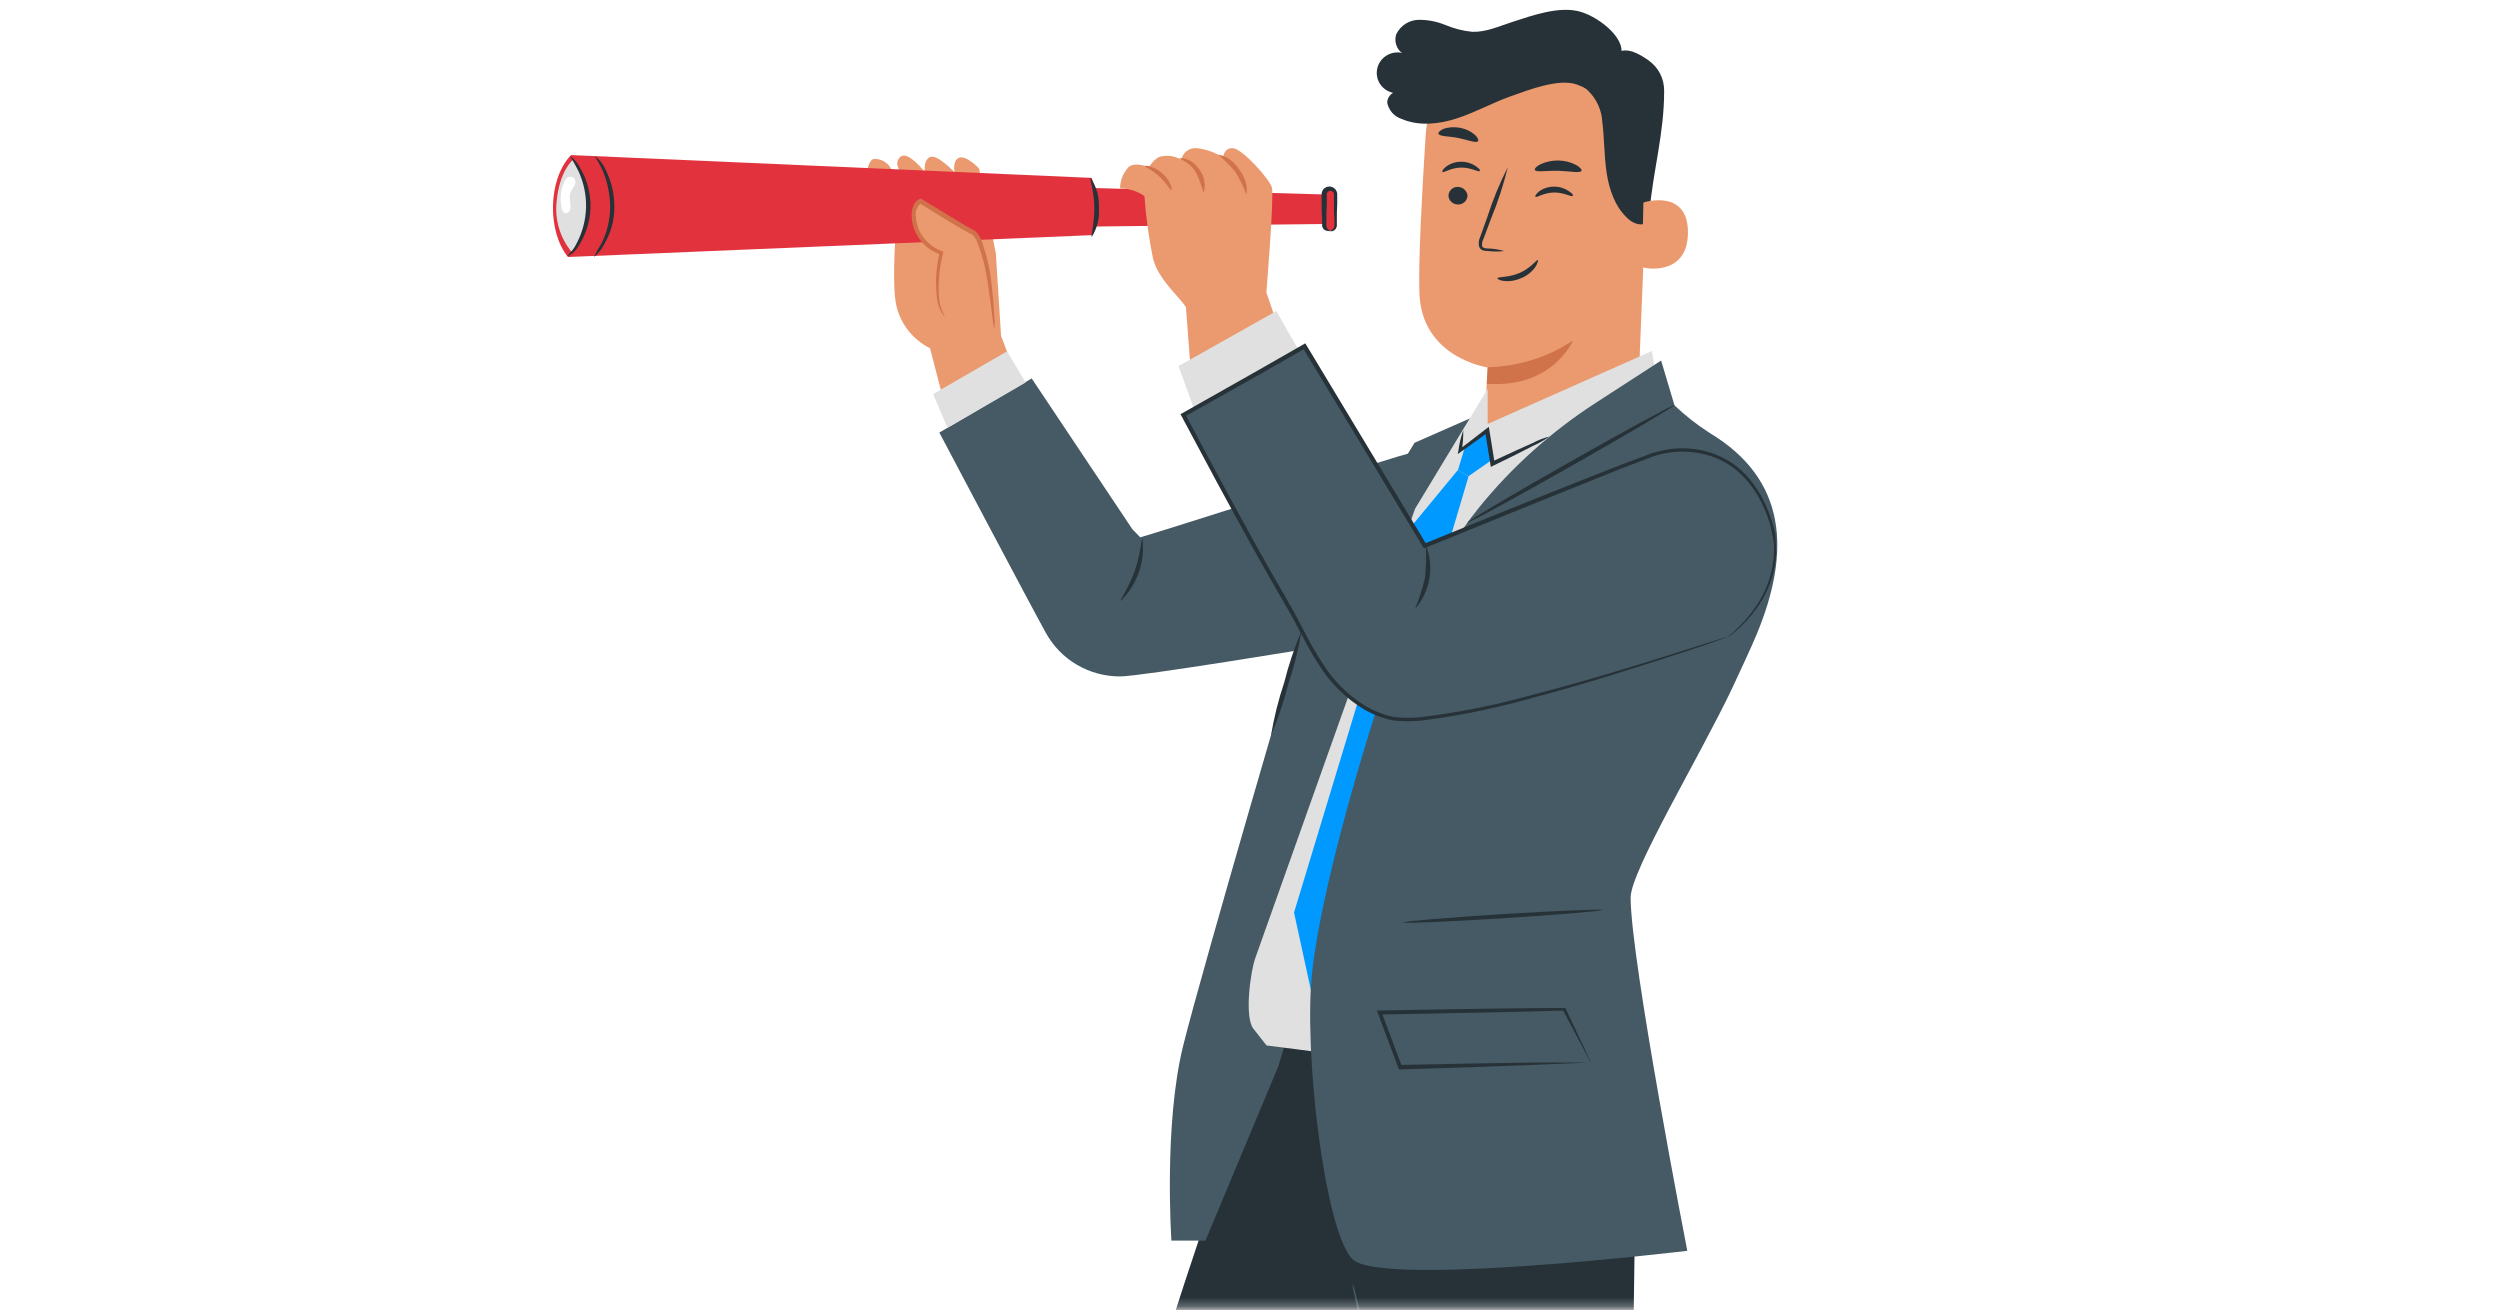 <svg width="290" height="152" viewBox="0 0 290 152" fill="none" xmlns="http://www.w3.org/2000/svg">
<mask id="mask0_1302_6021" style="mask-type:alpha" maskUnits="userSpaceOnUse" x="0" y="0" width="290" height="152">
<rect width="289.534" height="151.75" fill="#D9D9D9"/>
</mask>
<g mask="url(#mask0_1302_6021)">
<g filter="url(#filter0_d_1302_6021)">
<path d="M79.179 112.968C78.505 108.149 85.445 104.093 90.662 103.672C93.147 103.476 95.731 103.858 98.087 103.035C103.195 101.282 105.234 94.758 110.214 92.672C113.936 91.124 118.232 92.496 121.836 94.298C125.439 96.1 129.013 98.353 133.052 98.618C136.556 98.843 140.377 97.55 143.446 99.245C145.733 100.508 146.931 103.104 149.039 104.652C151.138 106.199 153.791 106.483 156.355 106.581C158.919 106.679 161.552 106.748 163.899 107.796C166.245 108.844 168.155 111.293 167.67 113.781L79.179 112.958V112.968Z" fill="white"/>
</g>
<g filter="url(#filter1_d_1302_6021)">
<path d="M179.814 138.968C179.131 134.149 186.081 130.103 191.288 129.672C193.772 129.476 196.366 129.858 198.712 129.045C203.83 127.282 205.86 120.758 210.839 118.672C214.571 117.124 218.858 118.496 222.461 120.298C226.065 122.1 229.638 124.353 233.687 124.618C237.192 124.843 241.003 123.55 244.072 125.245C246.359 126.508 247.556 129.104 249.665 130.652C251.774 132.199 254.417 132.483 256.981 132.581C259.545 132.679 262.188 132.748 264.524 133.806C266.851 134.864 268.781 137.293 268.296 139.781L179.814 138.958V138.968Z" fill="white"/>
</g>
<g filter="url(#filter2_d_1302_6021)">
<path d="M22.797 68.475C22.361 65.263 26.935 62.627 30.38 62.343C32.023 62.216 33.726 62.461 35.251 61.932C38.616 60.766 39.963 56.456 43.249 55.085C45.714 54.066 48.536 54.968 50.921 56.163C53.307 57.358 55.653 58.837 58.316 59.003C60.633 59.15 63.187 58.298 65.137 59.415C66.642 60.257 67.434 61.971 68.83 62.99C70.275 63.871 71.948 64.322 73.651 64.283C75.344 64.244 77.036 64.508 78.63 65.086C80.174 65.791 81.432 67.388 81.115 69.034L22.797 68.466V68.475Z" fill="white"/>
</g>
<path d="M189.991 46.553L191.149 17.912C191.694 10.017 188.13 2.935 180.131 2.612H179.26C175.706 2.671 172.3 4.062 169.727 6.491C167.153 8.92 165.599 12.221 165.371 15.738C164.935 22.624 164.529 30.254 164.648 33.947C164.876 41.529 172.568 42.626 172.568 42.626C172.568 42.626 172.241 48.13 172.182 50.334C172.182 50.334 173.003 50.922 180.151 51.177C187.298 51.431 189.991 46.553 189.991 46.553Z" fill="#EB996E"/>
<path d="M172.579 42.596C176.103 42.518 179.539 41.441 182.469 39.501C182.469 39.501 180.132 45.065 172.46 44.516L172.579 42.596Z" fill="#D1734A"/>
<path d="M168.019 22.643C168.019 22.927 168.128 23.201 168.336 23.397C168.534 23.603 168.811 23.711 169.098 23.721C169.375 23.74 169.642 23.642 169.86 23.466C170.068 23.29 170.197 23.035 170.227 22.761C170.227 22.477 170.108 22.212 169.9 22.006C169.702 21.81 169.425 21.693 169.138 21.683C168.86 21.663 168.593 21.752 168.385 21.938C168.177 22.114 168.049 22.369 168.029 22.643H168.019Z" fill="#263238"/>
<path d="M167.314 19.94C167.452 20.087 168.284 19.46 169.462 19.44C170.64 19.421 171.511 19.989 171.63 19.842C171.758 19.695 171.551 19.538 171.174 19.264C170.66 18.921 170.046 18.745 169.422 18.764C168.808 18.774 168.214 18.98 167.729 19.342C167.373 19.626 167.254 19.881 167.324 19.94H167.314Z" fill="#263238"/>
<path d="M178.103 22.829C178.241 22.966 179.073 22.349 180.241 22.33C181.399 22.31 182.3 22.878 182.419 22.731C182.548 22.584 182.34 22.418 181.954 22.154C181.439 21.811 180.835 21.634 180.211 21.654C179.598 21.654 178.994 21.86 178.509 22.222C178.162 22.516 178.043 22.761 178.113 22.829H178.103Z" fill="#263238"/>
<path d="M174.512 29.128C173.879 28.942 173.225 28.834 172.562 28.824C172.255 28.824 171.978 28.746 171.919 28.54C171.889 28.236 171.948 27.923 172.107 27.649L172.958 25.366C173.76 23.427 174.413 21.429 174.908 19.391C173.958 21.252 173.166 23.192 172.532 25.171L171.711 27.462C171.532 27.825 171.483 28.236 171.582 28.628C171.622 28.736 171.691 28.824 171.78 28.902C171.869 28.981 171.968 29.03 172.077 29.059C172.245 29.098 172.423 29.118 172.592 29.118C173.225 29.196 173.879 29.196 174.512 29.118V29.128Z" fill="#263238"/>
<path d="M178.046 19.715C178.194 20.018 179.352 19.773 180.748 19.813C182.144 19.852 183.292 20.126 183.451 19.813C183.52 19.675 183.292 19.401 182.817 19.127C182.184 18.804 181.481 18.627 180.768 18.617C180.055 18.608 179.352 18.755 178.699 19.049C178.214 19.303 177.976 19.568 178.046 19.715Z" fill="#263238"/>
<path d="M166.879 15.541C167.057 15.845 168.037 15.786 169.146 16.002C170.255 16.227 171.166 16.619 171.433 16.393C171.562 16.276 171.433 15.992 171.116 15.659C170.621 15.228 170.017 14.944 169.364 14.826C168.711 14.699 168.037 14.738 167.414 14.963C166.968 15.179 166.78 15.414 166.879 15.531V15.541Z" fill="#263238"/>
<path d="M192.209 29.04C192.209 29.04 192.308 29.108 192.467 29.177C192.576 29.226 192.694 29.245 192.803 29.245C192.912 29.245 193.041 29.226 193.14 29.177C193.476 28.971 193.764 28.677 193.952 28.325C194.14 27.972 194.229 27.58 194.219 27.188C194.239 26.747 194.16 26.297 193.981 25.886C193.932 25.719 193.843 25.572 193.724 25.454C193.605 25.337 193.457 25.239 193.298 25.18C193.199 25.151 193.08 25.161 192.981 25.2C192.882 25.249 192.803 25.317 192.754 25.415C192.675 25.562 192.754 25.67 192.675 25.68C192.595 25.68 192.566 25.592 192.615 25.376C192.645 25.249 192.714 25.141 192.823 25.063C192.972 24.955 193.15 24.916 193.328 24.935C193.546 24.975 193.754 25.073 193.932 25.21C194.1 25.357 194.229 25.543 194.308 25.748C194.526 26.199 194.635 26.698 194.615 27.208C194.635 27.668 194.516 28.129 194.268 28.52C194.021 28.912 193.665 29.226 193.239 29.422C193.1 29.461 192.952 29.471 192.803 29.441C192.665 29.412 192.526 29.363 192.407 29.275C192.199 29.157 192.199 29.04 192.199 29.04H192.209Z" fill="#D1734A"/>
<path d="M173.702 32.282C173.702 32.37 173.97 32.546 174.494 32.595C175.187 32.664 175.88 32.537 176.514 32.243C177.157 31.968 177.712 31.528 178.108 30.959C178.395 30.519 178.434 30.186 178.365 30.146C178.286 30.107 177.553 31.106 176.266 31.665C174.979 32.223 173.791 32.076 173.702 32.272V32.282Z" fill="#263238"/>
<path d="M100.63 19.646C100.63 19.646 100.838 18.431 101.442 18.431C101.848 18.431 102.254 18.539 102.6 18.755C102.947 18.97 103.224 19.274 103.392 19.646C103.808 20.537 100.63 19.646 100.63 19.646Z" fill="#EB996E"/>
<path d="M116.123 38.972L115.519 29.402L113.569 19.538C113.569 19.538 112.045 17.942 111.243 18.304C110.431 18.666 110.738 19.999 110.738 19.999C110.738 19.999 108.61 17.726 107.818 18.245C107.016 18.764 107.313 19.999 107.313 19.999C107.313 19.999 105.362 17.471 104.481 18.167C103.59 18.862 104.481 19.999 104.481 19.999C104.481 19.999 103.284 31.038 103.887 34.985C104.076 36.141 104.531 37.228 105.224 38.169C105.917 39.109 106.837 39.873 107.887 40.392L109.491 46.603L117.41 42.342L116.123 38.972Z" fill="#EB996E"/>
<path d="M111.284 26.444L154.287 25.974V22.575L111.284 21.38V26.454V26.444Z" fill="#E1323D"/>
<path d="M65.872 29.813L126.635 27.276C127.387 25.121 127.387 22.79 126.635 20.635L66.238 17.99C63.516 20.851 63.496 26.865 65.882 29.813H65.872Z" fill="#E1323D"/>
<path d="M66.459 18.549C66.459 18.549 68.29 20.244 68.221 23.936C68.151 27.629 66.27 29.177 66.27 29.177C64.954 27.551 64.34 25.464 64.568 23.398C64.894 19.783 66.459 18.549 66.459 18.549Z" fill="#E0E0E0"/>
<path d="M68.894 29.813C69.388 29.422 69.794 28.922 70.072 28.354C70.864 27.032 71.279 25.523 71.269 23.985C71.269 22.457 70.903 20.958 70.21 19.597C69.953 19.019 69.537 18.51 69.022 18.128C68.953 18.128 69.418 18.725 69.893 19.744C70.468 21.086 70.764 22.526 70.774 23.985C70.774 25.435 70.448 26.875 69.804 28.177C69.478 28.697 69.171 29.245 68.903 29.794L68.894 29.813Z" fill="#263238"/>
<path d="M66.19 18.137C66.121 18.196 66.566 18.755 67.061 19.773C67.695 21.096 68.011 22.555 67.982 24.015C67.952 25.484 67.576 26.924 66.893 28.227C66.635 28.775 66.259 29.265 65.814 29.676C65.814 29.676 66.022 29.676 66.299 29.471C66.675 29.177 66.982 28.814 67.2 28.403C68.011 27.081 68.467 25.572 68.496 24.034C68.526 22.487 68.14 20.959 67.368 19.616C67.101 19.039 66.695 18.529 66.19 18.137Z" fill="#263238"/>
<path d="M65.397 21.213C65.467 21.017 65.576 20.841 65.714 20.694C65.784 20.616 65.873 20.557 65.972 20.527C66.071 20.498 66.18 20.488 66.279 20.498C66.378 20.518 66.477 20.576 66.556 20.645C66.635 20.714 66.684 20.811 66.714 20.91C66.764 21.115 66.744 21.321 66.645 21.507C66.417 21.938 66.061 22.349 66.081 22.78C66.1 23.211 66.199 23.652 66.17 24.083C66.17 24.24 66.11 24.397 66.021 24.524C65.982 24.593 65.912 24.642 65.843 24.681C65.774 24.72 65.695 24.73 65.605 24.73C65.338 24.73 65.219 24.406 65.16 24.152C64.932 23.172 65.011 22.144 65.397 21.213Z" fill="white"/>
<path d="M126.645 27.492C127.289 26.454 127.576 25.249 127.477 24.044C127.526 22.829 127.19 21.634 126.507 20.625C126.358 20.684 126.923 22.154 126.942 24.054C126.962 25.954 126.507 27.443 126.645 27.492Z" fill="#263238"/>
<path d="M154.376 26.777C154.544 26.777 154.713 26.708 154.841 26.591C154.96 26.473 155.029 26.307 155.029 26.13V22.526C155.029 22.359 154.96 22.193 154.841 22.065C154.722 21.938 154.554 21.879 154.376 21.879C154.198 21.879 154.039 21.948 153.911 22.065C153.782 22.183 153.713 22.349 153.713 22.526V26.14C153.713 26.307 153.792 26.473 153.911 26.591C154.029 26.708 154.198 26.777 154.376 26.777Z" fill="#E1323D"/>
<path d="M154.375 26.777C154.375 26.777 154.197 26.777 154.029 26.552C153.92 26.454 153.861 26.307 153.861 26.17V25.494C153.861 24.916 153.861 24.318 153.91 23.701V22.643C153.9 22.584 153.89 22.516 153.91 22.457C153.93 22.398 153.95 22.34 153.989 22.291C154.029 22.242 154.078 22.203 154.138 22.173C154.197 22.144 154.257 22.134 154.326 22.134C154.385 22.134 154.455 22.154 154.504 22.183C154.563 22.212 154.613 22.252 154.653 22.3C154.692 22.349 154.722 22.408 154.732 22.467C154.742 22.526 154.752 22.594 154.732 22.653V23.711C154.732 24.358 154.752 24.955 154.791 25.503V26.179C154.791 26.248 154.781 26.326 154.752 26.385C154.722 26.454 154.682 26.512 154.633 26.561C154.455 26.738 154.276 26.747 154.286 26.787C154.286 26.826 154.474 26.895 154.761 26.718C154.851 26.659 154.92 26.581 154.969 26.493C155.019 26.405 155.058 26.307 155.068 26.209V25.503C155.068 24.926 155.068 24.328 155.118 23.711V22.653C155.138 22.408 155.068 22.163 154.91 21.967C154.821 21.869 154.722 21.781 154.593 21.723C154.474 21.664 154.336 21.634 154.207 21.634C154.068 21.634 153.94 21.664 153.821 21.723C153.702 21.781 153.593 21.86 153.504 21.958C153.356 22.154 153.286 22.398 153.306 22.643V23.701C153.306 24.348 153.326 24.945 153.366 25.494V26.199C153.385 26.297 153.415 26.395 153.474 26.483C153.534 26.571 153.603 26.65 153.692 26.708C154.227 26.885 154.395 26.797 154.385 26.777H154.375Z" fill="#263238"/>
<path d="M146.899 33.908C146.899 33.908 147.819 22.732 147.542 21.752C147.265 20.773 144.157 17.315 143.068 17.197C141.979 17.08 141.86 18.275 141.86 18.275C140.949 17.677 139.91 17.305 138.831 17.188C138.415 17.148 137.999 17.266 137.672 17.511C137.336 17.756 137.118 18.118 137.039 18.529C136.316 18.098 135.455 17.971 134.633 18.157C133.99 18.275 133.247 19.391 133.247 19.391C133.247 19.391 131.663 18.715 130.901 19.391C130.278 20.067 129.931 20.949 129.931 21.86C130.941 21.86 131.931 22.163 132.752 22.751C132.931 25.19 133.267 27.61 133.752 30C134.356 32.39 136.752 34.378 137.564 35.612L138.197 43.87L148.463 38.512L146.899 33.918V33.908Z" fill="#EB996E"/>
<path d="M144.596 22.595C144.665 22.085 144.626 21.556 144.477 21.057C144.329 20.557 144.081 20.097 143.754 19.695C143.487 19.244 143.141 18.853 142.715 18.549C142.289 18.245 141.804 18.03 141.289 17.912C142.032 18.549 142.715 19.235 143.339 19.989C143.824 20.822 144.249 21.693 144.606 22.595H144.596Z" fill="#D1734A"/>
<path d="M139.606 22.398C139.754 21.958 139.784 21.487 139.714 21.017C139.635 20.557 139.457 20.116 139.18 19.744C138.833 19.166 138.299 18.715 137.655 18.471C137.17 18.304 136.844 18.343 136.834 18.402C136.824 18.461 138.022 18.784 138.734 20.008C139.101 20.772 139.398 21.566 139.606 22.389V22.398Z" fill="#D1734A"/>
<path d="M135.885 22.036C136.023 22.036 135.796 20.949 134.835 20.106C133.875 19.264 132.796 19.146 132.786 19.254C132.776 19.362 133.657 19.705 134.489 20.479C135.33 21.252 135.707 22.075 135.885 22.026V22.036Z" fill="#D1734A"/>
<path d="M109.602 36.66C107.889 34.662 109.196 29.294 109.196 29.294C108.473 29.04 107.83 28.628 107.305 28.08C106.78 27.531 106.384 26.865 106.167 26.15C105.563 23.75 106.771 23.349 106.771 23.349C107.176 23.554 110.918 25.954 112.839 26.953C114.759 27.952 115.363 38.139 115.363 38.139" fill="#EB996E"/>
<path d="M115.352 38.09C115.401 37.65 115.401 37.199 115.352 36.748C115.302 35.886 115.213 34.652 115.035 33.124C114.857 31.322 114.451 29.539 113.827 27.835C113.718 27.58 113.58 27.345 113.421 27.12C113.243 26.885 113.005 26.698 112.728 26.571C112.263 26.317 111.758 26.052 111.313 25.768L108.392 23.985C107.887 23.682 107.412 23.378 106.887 23.084L106.788 23.025L106.689 23.074C106.492 23.172 106.323 23.299 106.185 23.466C106.046 23.633 105.947 23.828 105.888 24.034C105.779 24.387 105.729 24.759 105.759 25.131C105.799 26.121 106.145 27.071 106.749 27.854C107.353 28.638 108.184 29.226 109.135 29.529L108.996 29.275C108.561 31.087 108.462 32.958 108.719 34.809C108.808 35.318 108.986 35.818 109.244 36.278C109.343 36.435 109.461 36.572 109.6 36.69C109.541 36.523 109.461 36.357 109.352 36.21C109.145 35.749 109.006 35.269 108.947 34.77C108.788 32.958 108.947 31.136 109.392 29.382L109.442 29.196L109.253 29.128C108.165 28.716 107.264 27.923 106.709 26.914C106.432 26.356 106.274 25.739 106.244 25.112C106.195 24.828 106.214 24.524 106.323 24.259C106.432 23.985 106.61 23.75 106.848 23.574H106.65C107.105 23.838 107.62 24.162 108.105 24.465C109.075 25.082 110.055 25.68 111.025 26.248C111.501 26.532 111.996 26.797 112.461 27.051C112.679 27.139 112.867 27.286 113.005 27.462C113.154 27.649 113.273 27.854 113.362 28.08C113.995 29.735 114.421 31.469 114.639 33.232C114.876 34.74 115.015 35.975 115.124 36.827C115.154 37.258 115.223 37.679 115.342 38.1L115.352 38.09Z" fill="#D1734A"/>
<path d="M189.976 126.003C189.976 126.003 188.778 174.519 189.976 180.436C191.174 186.352 193.193 210.811 193.193 228.952C193.193 247.092 192.421 251.226 192.421 251.226H174.622C174.622 251.226 173.355 216.737 167.861 196.764C162.752 178.232 156.882 150.041 156.882 137.816V121.262H188.382L189.976 125.993V126.003Z" fill="#263238"/>
<path d="M146.911 121.262C146.911 121.262 128.231 172.541 127.033 187.537C125.835 202.524 125.785 251.226 125.785 251.226H144.218L146.673 192.425L160.859 154.312V121.272H146.911V121.262Z" fill="#263238"/>
<path d="M156.878 148.885C156.918 149.355 156.997 149.815 157.116 150.276C157.304 151.236 157.551 152.529 157.858 154.057C158.492 157.348 159.343 161.707 160.264 166.526C161.184 171.345 162.115 175.812 162.828 178.976C163.184 180.563 163.501 181.865 163.739 182.727C163.838 183.198 163.976 183.648 164.154 184.089C164.115 183.619 164.045 183.149 163.917 182.688C163.729 181.728 163.481 180.435 163.184 178.907C162.541 175.616 161.699 171.257 160.769 166.428C159.838 161.599 158.917 157.152 158.205 153.988C157.848 152.401 157.532 151.099 157.294 150.237C157.205 149.776 157.066 149.326 156.878 148.885Z" fill="#455A64"/>
<path d="M139.832 143.909H135.882C135.882 143.909 134.972 130.411 137.258 121.262C139.535 112.113 151.187 72.413 151.187 72.413L164.086 51.363L171.006 48.317L148.287 123.691L139.832 143.919V143.909Z" fill="#455A64"/>
<path d="M192.693 47.465L191.624 40.716L172.568 49.179V45.104L164.153 59.003L145.641 111.056C145.047 112.662 144.324 118.01 145.403 119.342L146.918 121.272L166.984 123.848L186.011 55.84L192.693 47.465Z" fill="#E0E0E0"/>
<path d="M170.354 55.242C170.354 55.242 161.642 84.589 161.711 84.794C161.781 85.01 152.059 114.827 152.059 114.827L150.109 105.854L163.652 61.139L169.096 54.537L170.354 55.252V55.242Z" fill="#0099FF"/>
<path d="M198.36 50.246C207.29 55.634 207.755 63.989 203.775 73.579C203.122 75.165 201.825 77.898 200.974 79.75C197.133 87.841 189.154 101.035 189.154 104.12C189.154 111.388 195.727 145.094 195.727 145.094C195.727 145.094 160.089 149.375 156.871 146.054C153.654 142.733 151.179 121.958 152.219 112.662C153.357 102.406 158.693 85.059 160.861 78.633C162.168 74.774 166.464 65.135 171.582 58.856C175.413 54.135 179.977 50.05 185.095 46.739L192.688 41.822L194.242 47.024C195.509 48.228 196.885 49.306 198.36 50.246Z" fill="#455A64"/>
<path d="M163.668 52.548C162.926 52.548 130.356 63.078 132.247 62.304L131.366 61.403L119.675 43.899L108.963 50.178C108.963 50.178 119.556 70.238 121.308 73.392C122.149 74.93 123.397 76.223 124.921 77.115C126.446 78.006 128.178 78.476 129.95 78.466C132.336 78.466 152.739 75.087 152.739 75.087L163.668 52.568V52.548Z" fill="#455A64"/>
<path d="M150.576 40.5L148.052 36.082L136.707 42.469L138.469 47.327L150.566 40.49L150.576 40.5Z" fill="#E0E0E0"/>
<path d="M200.459 73.873C200.737 73.667 167.623 85.323 160.871 83.217C154.12 81.121 151.942 74.539 149.526 70.425C145.111 62.97 137.291 48.15 137.291 48.15L151.298 40.216L165.247 63.352C165.247 63.352 189.946 53.273 192.213 52.617C194.48 51.961 201.509 51.059 204.934 59.18C208.775 68.172 200.459 73.873 200.459 73.873Z" fill="#455A64"/>
<path d="M200.458 73.873C200.547 73.833 200.636 73.784 200.715 73.716C200.873 73.598 201.101 73.412 201.398 73.167C202.25 72.433 203.022 71.6 203.675 70.689C204.764 69.23 205.506 67.555 205.853 65.772C205.952 65.233 206.021 64.684 206.041 64.136C206.041 63.568 205.982 62.98 205.962 62.363C205.942 61.746 205.744 61.148 205.556 60.531C205.358 59.895 205.13 59.278 204.853 58.67C204.279 57.348 203.487 56.123 202.497 55.066C201.408 53.91 200.042 53.038 198.517 52.538C196.874 52 195.132 51.862 193.419 52.147C192.528 52.284 191.647 52.529 190.816 52.881L188.232 53.841C181.272 56.545 173.531 59.679 165.186 63.078L165.483 63.176L151.544 40.04L151.416 39.824L151.198 39.951L146.139 42.841L137.15 47.925L136.933 48.042L137.051 48.258C139.813 53.459 142.526 58.504 145.199 63.313C146.545 65.723 147.872 68.074 149.208 70.356C150.554 72.638 151.584 74.979 152.99 77.105C154.296 79.221 156.098 81.004 158.236 82.287C159.276 82.894 160.404 83.325 161.592 83.57C162.741 83.697 163.899 83.697 165.047 83.57C169.165 83.041 173.234 82.218 177.224 81.101C184.549 79.172 190.34 77.242 194.31 75.969C198.29 74.695 200.448 73.863 200.448 73.863C200.309 73.873 200.171 73.912 200.042 73.961L198.854 74.323L194.261 75.792C190.261 77.036 184.46 78.878 177.144 80.768C173.165 81.856 169.106 82.659 165.008 83.168C163.889 83.296 162.76 83.296 161.642 83.168C160.513 82.923 159.434 82.502 158.444 81.924C156.365 80.661 154.623 78.917 153.356 76.85C151.97 74.784 150.94 72.413 149.594 70.101C148.248 67.79 146.941 65.478 145.605 63.078C142.942 58.259 140.229 53.214 137.477 48.013L137.368 48.346L146.387 43.282L151.435 40.392L151.099 40.304C156.029 48.444 160.741 56.251 165.067 63.441L165.176 63.617L165.364 63.538C173.67 60.139 181.47 56.985 188.361 54.233L190.934 53.263C191.746 52.92 192.588 52.666 193.459 52.529C195.112 52.254 196.795 52.382 198.389 52.881C199.854 53.361 201.18 54.194 202.24 55.301C203.21 56.319 203.992 57.505 204.566 58.778C204.833 59.366 205.071 59.983 205.269 60.6C205.467 61.197 205.546 61.815 205.675 62.392C205.813 62.97 205.803 63.558 205.774 64.116C205.764 64.655 205.704 65.194 205.605 65.723C205.279 67.476 204.566 69.141 203.517 70.591C202.873 71.502 202.131 72.344 201.309 73.099C201.032 73.363 200.814 73.54 200.656 73.667L200.428 73.843L200.458 73.873Z" fill="#263238"/>
<path d="M184.539 123.251L181.47 117.099L159.998 117.471L162.384 123.828L184.539 123.241V123.251Z" fill="#455A64"/>
<path d="M184.539 123.251H178.114C174.145 123.309 168.66 123.388 162.374 123.535L162.622 123.701C161.889 121.772 161.127 119.724 160.345 117.628L160.236 117.344L159.998 117.687C168.65 117.53 176.362 117.373 181.431 117.227L181.282 117.138L183.638 121.585C183.905 122.075 184.113 122.477 184.282 122.8C184.361 122.947 184.44 123.094 184.539 123.231C184.539 123.231 184.539 123.104 184.371 122.839C184.202 122.565 184.034 122.124 183.806 121.634L181.619 117.021V116.923H181.49C176.382 116.923 168.67 117.06 160.058 117.217H159.701L159.83 117.54L159.939 117.824L162.216 123.887L162.285 124.054H162.463C168.878 123.868 174.461 123.662 178.401 123.505L182.995 123.319L184.202 123.26C184.311 123.26 184.43 123.26 184.539 123.26V123.251Z" fill="#263238"/>
<path d="M170.215 60.61C170.285 60.737 175.719 57.779 182.362 54.008C189.005 50.236 194.321 47.082 194.261 46.975C194.202 46.867 188.757 49.806 182.115 53.577C175.472 57.348 170.146 60.502 170.215 60.61Z" fill="#263238"/>
<path d="M162.79 107C162.79 107.137 167.967 106.922 174.332 106.52C180.708 106.119 185.865 105.678 185.855 105.56C185.855 105.433 180.668 105.639 174.303 106.04C167.927 106.442 162.78 106.873 162.79 107Z" fill="#263238"/>
<path d="M118.975 44.359L116.817 40.755L108.244 45.711L109.907 49.629L118.975 44.369V44.359Z" fill="#E0E0E0"/>
<path d="M130.01 69.7C130.951 68.759 131.673 67.623 132.109 66.379C132.544 65.125 132.683 63.793 132.525 62.48C132.376 62.48 132.327 64.214 131.634 66.213C130.931 68.211 129.862 69.611 130.02 69.7H130.01Z" fill="#263238"/>
<path d="M150.99 73.148C150.159 75.097 149.486 77.105 148.971 79.162C148.298 81.17 147.783 83.227 147.436 85.323C148.258 83.374 148.931 81.356 149.456 79.309C150.129 77.301 150.644 75.244 150.99 73.148Z" fill="#263238"/>
<path d="M164.145 70.63C165.016 69.631 165.59 68.407 165.808 67.104C166.026 65.801 165.887 64.459 165.402 63.235C165.462 64.499 165.432 65.762 165.303 67.026C165.006 68.26 164.62 69.465 164.145 70.63Z" fill="#263238"/>
<path d="M173.039 53.283L172.801 53.528L170.346 55.242L169.119 54.556L169.921 51.872L172.514 49.943L173.039 53.283Z" fill="#0099FF"/>
<path d="M169.73 49.943C169.463 50.697 169.275 51.471 169.176 52.264L169.097 52.676L169.453 52.421C170.314 51.824 171.403 51.03 172.66 50.129L172.274 49.972C172.393 50.736 172.522 51.53 172.641 52.362C172.73 52.862 172.809 53.322 172.878 53.822L172.938 54.165L173.244 54.008C175.115 53.097 176.739 52.294 177.897 51.687C178.541 51.403 179.154 51.05 179.719 50.638C179.046 50.815 178.392 51.069 177.769 51.403C176.571 51.922 174.908 52.686 173.037 53.567L173.383 53.753L173.155 52.294C173.017 51.461 172.888 50.668 172.769 49.914L172.7 49.512L172.383 49.757C171.156 50.717 170.077 51.52 169.255 52.166L169.542 52.333C169.691 51.549 169.75 50.746 169.74 49.953L169.73 49.943Z" fill="#263238"/>
<path d="M183.735 10.125H183.775C184.904 11.016 185.636 12.3 185.834 13.72V13.867C186.111 15.904 186.062 17.932 186.359 19.969C186.656 22.007 187.359 24.034 188.863 25.386C189.477 25.954 190.566 26.346 191.071 25.68C191.249 25.406 191.328 25.082 191.328 24.759C191.714 19.901 193.051 15.591 193.041 10.527C193.041 9.851 192.892 9.175 192.586 8.568C192.279 7.96 191.823 7.431 191.269 7.03C190.19 6.275 188.883 5.482 187.685 6.04C186.487 6.599 184.943 8.812 184.023 9.743" fill="#263238"/>
<path d="M187.845 6.785C189.043 4.855 185.756 2.083 183.351 1.368C180.945 0.653 177.777 1.779 175.382 2.563C173.867 3.053 172.372 3.748 170.768 3.689C169.709 3.582 168.67 3.317 167.68 2.906C166.69 2.494 165.631 2.289 164.561 2.299C164.027 2.308 163.502 2.465 163.057 2.749C162.601 3.033 162.245 3.435 161.997 3.905C161.592 4.885 162.166 6.226 163.235 6.364C162.898 6.177 162.522 6.08 162.136 6.08C161.75 6.08 161.374 6.158 161.027 6.334C160.681 6.511 160.384 6.755 160.156 7.069C159.928 7.382 159.78 7.735 159.73 8.117C159.671 8.499 159.711 8.881 159.839 9.243C159.968 9.606 160.176 9.929 160.463 10.184C160.74 10.448 161.087 10.634 161.453 10.732C161.819 10.83 162.215 10.85 162.591 10.771C161.908 10.252 160.839 11.114 160.928 11.966C161.017 12.388 161.225 12.78 161.512 13.103C161.799 13.426 162.176 13.661 162.591 13.798C164.651 14.68 166.997 14.396 169.095 13.7C171.194 13.005 173.154 11.908 175.263 11.163C177.371 10.409 180.846 9.057 182.935 9.812C184.479 10.35 186.419 11.78 186.419 11.78L187.449 10.879C187.716 10.507 187.895 10.066 187.954 9.616C188.073 8.714 188.033 7.794 187.855 6.902" fill="#263238"/>
<path d="M190.625 23.495C190.763 23.437 195.871 21.869 195.802 27.051C195.723 32.233 190.476 31.096 190.466 30.959C190.466 30.812 190.635 23.495 190.635 23.495H190.625Z" fill="#EB996E"/>
</g>
<defs>
<filter id="filter0_d_1302_6021" x="59.133" y="76" width="128.613" height="61.781" filterUnits="userSpaceOnUse" color-interpolation-filters="sRGB">
<feFlood flood-opacity="0" result="BackgroundImageFix"/>
<feColorMatrix in="SourceAlpha" type="matrix" values="0 0 0 0 0 0 0 0 0 0 0 0 0 0 0 0 0 0 127 0" result="hardAlpha"/>
<feOffset dy="4"/>
<feGaussianBlur stdDeviation="10"/>
<feComposite in2="hardAlpha" operator="out"/>
<feColorMatrix type="matrix" values="0 0 0 0 0 0 0 0 0 0 0 0 0 0 0 0 0 0 0.15 0"/>
<feBlend mode="normal" in2="BackgroundImageFix" result="effect1_dropShadow_1302_6021"/>
<feBlend mode="normal" in="SourceGraphic" in2="effect1_dropShadow_1302_6021" result="shape"/>
</filter>
<filter id="filter1_d_1302_6021" x="159.768" y="102" width="128.604" height="61.781" filterUnits="userSpaceOnUse" color-interpolation-filters="sRGB">
<feFlood flood-opacity="0" result="BackgroundImageFix"/>
<feColorMatrix in="SourceAlpha" type="matrix" values="0 0 0 0 0 0 0 0 0 0 0 0 0 0 0 0 0 0 127 0" result="hardAlpha"/>
<feOffset dy="4"/>
<feGaussianBlur stdDeviation="10"/>
<feComposite in2="hardAlpha" operator="out"/>
<feColorMatrix type="matrix" values="0 0 0 0 0 0 0 0 0 0 0 0 0 0 0 0 0 0 0.15 0"/>
<feBlend mode="normal" in2="BackgroundImageFix" result="effect1_dropShadow_1302_6021"/>
<feBlend mode="normal" in="SourceGraphic" in2="effect1_dropShadow_1302_6021" result="shape"/>
</filter>
<filter id="filter2_d_1302_6021" x="2.768" y="38.643" width="98.397" height="54.391" filterUnits="userSpaceOnUse" color-interpolation-filters="sRGB">
<feFlood flood-opacity="0" result="BackgroundImageFix"/>
<feColorMatrix in="SourceAlpha" type="matrix" values="0 0 0 0 0 0 0 0 0 0 0 0 0 0 0 0 0 0 127 0" result="hardAlpha"/>
<feOffset dy="4"/>
<feGaussianBlur stdDeviation="10"/>
<feComposite in2="hardAlpha" operator="out"/>
<feColorMatrix type="matrix" values="0 0 0 0 0 0 0 0 0 0 0 0 0 0 0 0 0 0 0.15 0"/>
<feBlend mode="normal" in2="BackgroundImageFix" result="effect1_dropShadow_1302_6021"/>
<feBlend mode="normal" in="SourceGraphic" in2="effect1_dropShadow_1302_6021" result="shape"/>
</filter>
</defs>
</svg>
